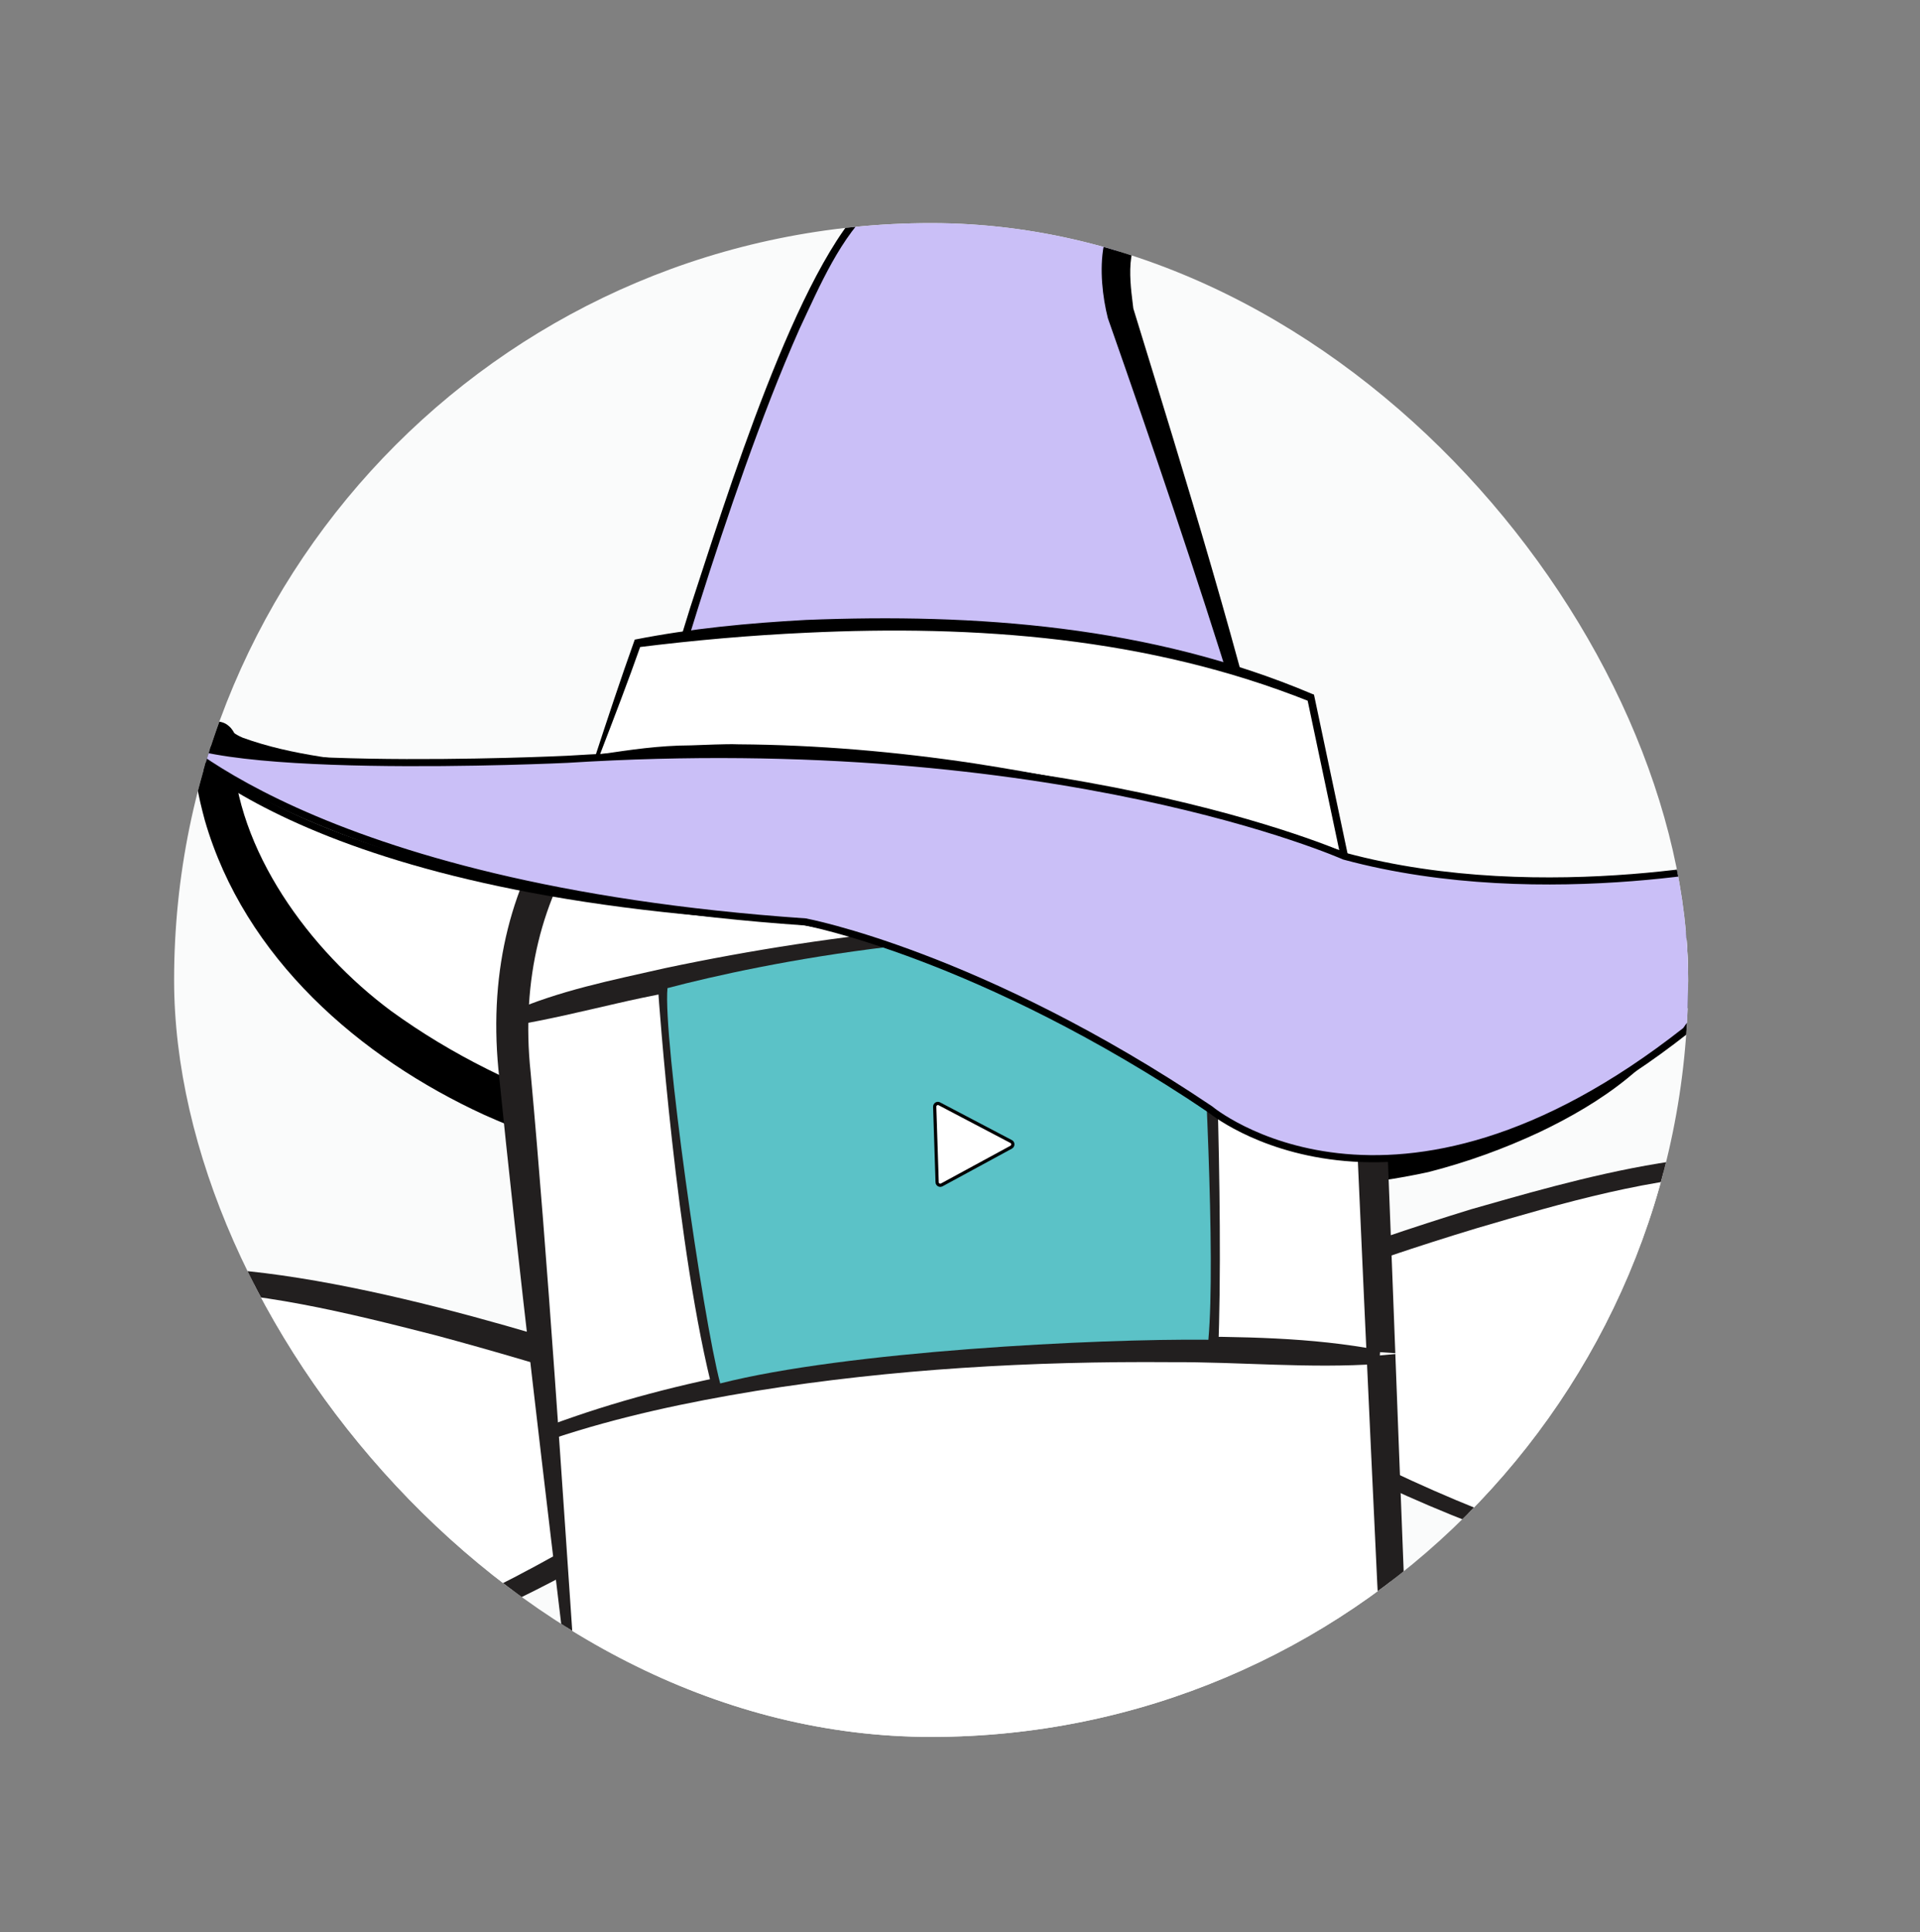 <svg xmlns="http://www.w3.org/2000/svg" fill="none" viewBox="-8.74 -10.68 96.38 97.01">
<rect x="-8.74" y="-10.68" width="96.38" height="97.01" fill="#808080" stroke="none"/>
<g clip-path="url(#clip0_1260_350)">
<rect y="0.522" width="76" height="76" rx="38" fill="#FAFBFB"/>
<path d="M56.124 34.671C50.334 32.354 36.441 27.882 17.934 29.167C17.934 29.167 3.018 28.5 2.178 26.59C1.338 24.681 0.325 56.111 62.039 47.717C62.039 47.717 76.293 45.066 76.836 36.122C76.836 36.122 71.675 37.124 64.894 36.693C61.882 36.502 58.929 35.794 56.124 34.671Z" fill="white"/>
<path d="M56.024 34.926C46.962 31.489 37.286 29.847 27.628 29.637C24.378 29.575 21.132 29.723 17.898 29.948C15.655 29.864 13.434 29.732 11.199 29.544C9.104 29.283 2.238 28.977 1.329 27.036C1.325 27.026 1.297 26.967 1.31 26.998C1.33 27.04 1.318 27.03 1.387 27.125C1.762 27.652 2.678 27.574 2.937 26.938C3.106 31.983 6.785 37.024 10.891 40.075C23.089 48.932 40.854 48.798 55.309 47.746C57.776 47.507 60.257 47.377 62.681 46.934C66.62 46.016 70.667 44.583 73.705 41.795C75.293 40.312 76.479 38.332 76.662 36.111C76.661 36.107 76.869 36.298 76.869 36.294C73.392 36.88 69.874 37.056 66.356 36.971C62.825 36.918 59.31 36.23 56.024 34.923L56.024 34.926ZM56.223 34.419C59.447 35.744 62.893 36.461 66.374 36.556C69.853 36.693 73.373 36.539 76.807 35.949L77.033 35.91C76.991 37.139 76.742 38.37 76.198 39.49C74.674 42.652 71.594 44.701 68.56 46.151C66.76 46.995 64.887 47.673 62.965 48.164C60.488 48.707 57.949 48.922 55.452 49.249C42.194 50.599 28.059 50.861 15.575 45.294C9.311 42.421 3.532 37.401 1.542 30.506C1.216 29.296 0.951 28.097 1.029 26.816C1.061 26.521 1.095 26.248 1.293 25.962C1.613 25.483 2.347 25.409 2.736 25.763C2.913 25.902 3.008 26.103 3.048 26.179C3.036 26.155 3.017 26.124 2.998 26.104C2.998 26.104 3.001 26.104 3.002 26.107C3.043 26.155 3.243 26.274 3.448 26.358C5.942 27.265 8.685 27.49 11.365 27.829C13.557 28.067 15.77 28.249 17.971 28.382C20.77 28.237 24.548 28.195 27.674 28.354C37.423 28.876 47.154 30.729 56.227 34.418L56.223 34.419Z" fill="black"/>
<path d="M23.027 65.742C26.002 63.863 25.411 59.321 22.061 58.245C12.779 55.279 -1.403 51.491 -4.753 54.8C-4.753 54.8 -9.967 59.102 -7.837 68.358C-7.072 71.674 -4.257 74.218 -1.06 74.454C1.449 74.635 4.675 74.09 9.375 72.419C14.075 70.749 18.729 68.461 23.024 65.74L23.027 65.742Z" fill="white"/>
<path d="M22.588 65.322C23.76 64.552 24.475 63.255 24.273 61.817C24.117 60.497 23.191 59.337 21.935 58.947C19.028 58.031 16.057 57.144 13.096 56.351C8.671 55.219 4.167 54.102 -0.391 54.086C-2.509 54.132 -4.148 54.446 -5.422 56.262C-8.236 59.912 -8.545 65.097 -7.123 69.423C-6.188 71.76 -4.079 73.644 -1.605 74.046C0.927 74.361 3.484 73.826 5.935 73.126C11.549 71.572 18.684 67.881 22.589 65.326L22.588 65.322ZM23.461 66.157C17.935 69.718 5.443 75.63 -1.71 74.722C-4.419 74.26 -6.748 72.264 -7.797 69.7C-8.86 66.623 -9.034 63.247 -8.267 60.074C-7.779 58.227 -6.929 56.451 -5.674 55.014C-4.988 54.153 -3.925 53.508 -2.829 53.275C3.609 51.867 15.901 55.541 22.367 57.613C26.056 58.823 26.742 64.086 23.455 66.154L23.461 66.157Z" fill="#221F1F"/>
<path d="M55.989 60.963C52.924 59.209 53.284 54.645 56.574 53.434C65.695 50.088 79.665 45.714 83.178 48.882C83.178 48.882 88.602 52.965 86.942 62.301C86.345 65.646 83.662 68.306 80.482 68.673C77.986 68.96 74.738 68.548 69.958 67.074C65.179 65.6 60.418 63.504 55.989 60.968L55.986 60.966L55.989 60.963Z" fill="white"/>
<path d="M55.696 61.273C54.23 60.441 53.33 58.716 53.456 57.017C53.535 55.273 54.696 53.629 56.313 53.033C59.224 51.939 62.135 50.947 65.094 50.036C69.431 48.816 79.807 45.598 83.43 48.537C87.615 52.231 88.433 58.498 86.971 63.647C86.229 65.722 84.689 67.504 82.694 68.406C79.742 69.686 76.286 68.975 73.267 68.349C67.24 66.914 60.728 64.208 55.694 61.275L55.696 61.273ZM56.279 60.657C60.733 63.243 67.618 66.335 73.42 67.662C78.617 68.878 83.972 69.346 86.272 63.395C87.475 59.008 86.936 53.834 83.966 50.275C82.608 48.487 80.91 48.208 78.782 48.237C74.211 48.395 69.754 49.7 65.373 50.988C62.441 51.874 59.514 52.866 56.65 53.92C55.342 54.391 54.419 55.675 54.339 57.08C54.216 58.564 55.021 59.924 56.276 60.655L56.279 60.657Z" fill="#221F1F"/>
<path d="M19.985 73.845L17.158 43.681C17.138 43.48 17.115 43.28 17.088 43.08C16.811 40.974 15.328 24.21 37.613 22.012C37.613 22.012 58.395 20.35 59.838 39.733L61.141 70.542C61.251 71.973 61.071 73.35 60.651 74.638C59.941 76.812 58.554 78.657 56.814 80.194C55.921 80.981 54.947 81.659 53.928 82.256C50.731 84.128 47.117 85.193 43.42 85.488L40.22 85.743C37.713 85.943 35.19 85.78 32.743 85.227C31.089 84.854 29.552 84.454 28.099 83.826C25.019 82.5 22.502 80.547 21.108 77.806C20.495 76.602 20.102 75.269 19.992 73.841H19.985V73.845Z" fill="white"/>
<path d="M19.825 74.14C18.648 64.318 17.258 52.773 16.278 42.996C15.315 32.926 20.969 25.407 30.339 22.592C32.626 21.859 35.023 21.483 37.39 21.212C40.783 20.995 44.16 21.476 47.41 22.48C55.598 25.078 60.228 31.508 60.628 40.167C60.981 48.364 61.415 60.499 61.742 68.731C61.828 70.667 61.988 72.76 61.338 74.635C59.451 80.438 53.698 83.779 48.204 85.264C45.544 86.024 42.483 86.099 39.743 86.312C33.576 86.591 25.399 84.728 21.612 79.37C20.485 77.762 19.795 75.839 19.665 73.872L20.145 74.15C20.065 74.201 19.909 74.198 19.828 74.147L19.825 74.14ZM20.148 73.547C20.075 73.492 19.922 73.489 19.845 73.536L20.325 73.814C21.069 81.876 30.062 84.942 36.923 85.281C38.526 85.437 40.847 85.115 42.467 85.013C49.204 84.623 57.818 81.279 60.095 74.242C60.678 72.512 60.485 70.613 60.395 68.812C60.001 60.571 59.455 48.469 59.091 40.259C58.701 32.261 54.511 26.407 46.924 24.023C43.913 23.097 40.673 22.646 37.53 22.85C35.276 23.118 32.963 23.487 30.813 24.183C22.122 26.784 16.918 33.828 17.895 43.155C18.758 52.584 19.492 64.03 20.145 73.547H20.148Z" fill="#221F1F"/>
<path d="M24.596 26.455C24.596 26.455 37.43 27.666 49.627 24.454L24.596 26.455Z" fill="white"/>
<path d="M23.849 26.587C23.849 26.587 37.986 27.764 50.184 24.552" stroke="#221F1F" stroke-width="0.676" stroke-miterlimit="10"/>
<path d="M16.928 40.479C16.928 40.479 38.166 33.726 59.394 37.213L16.928 40.479Z" fill="white"/>
<path d="M16.828 40.153C19.332 39.048 21.982 38.532 24.619 37.932C28.996 37.006 33.496 36.311 37.946 35.911C42.357 35.504 47.007 35.446 51.434 35.687C52.287 35.761 54.641 35.958 55.474 36.036C56.814 36.236 58.148 36.484 59.448 36.877L59.341 37.545C57.571 37.61 55.774 37.321 54.014 37.213C45.184 36.477 36.206 37.145 27.482 38.637C25.969 38.919 23.739 39.343 22.248 39.692C20.515 40.089 18.785 40.51 17.028 40.805L16.828 40.157V40.153Z" fill="#221F1F"/>
<path d="M18.931 61.215C22.721 59.821 37.319 55.581 61.554 57.274L18.931 61.215Z" fill="white"/>
<path d="M18.819 60.896C25.44 58.427 32.494 57.382 39.494 56.785C43.001 56.524 46.518 56.392 50.032 56.416C53.542 56.433 57.069 56.446 60.542 57.114L60.496 57.793C56.992 58.04 53.522 57.688 50.025 57.708C43.061 57.654 36.077 58.047 29.197 59.153C25.763 59.716 22.343 60.442 19.046 61.537L18.819 60.899V60.896Z" fill="#221F1F"/>
<path d="M52.067 57.26C52.384 49.724 51.757 36.64 51.757 36.64C51.757 36.64 33.969 35.259 24.642 39.105C24.642 39.105 25.545 52.176 27.432 59.299" stroke="#221F1F" stroke-width="0.676" stroke-miterlimit="10"/>
<path d="M24.766 38.929C24.532 41.368 26.529 55.47 27.413 58.776C33.757 57.162 46.251 56.524 51.918 56.582C52.291 52.444 51.711 41.934 51.438 36.979L51.425 36.765C40.907 35.337 29.36 37.715 24.766 38.929Z" fill="#5BC2C7"/>
<path d="M38.303 48.673L38.18 44.885C38.18 44.763 38.303 44.681 38.41 44.735L42.017 46.631C42.13 46.689 42.13 46.855 42.017 46.916L38.533 48.809C38.43 48.863 38.306 48.792 38.3 48.673H38.303Z" fill="white" stroke="black" stroke-width="0.162"/>
<g clip-path="url(#clip1_1260_350)">
<path d="M-0.704 25.765C-0.704 25.765 4.776 33.656 28.847 35.31C28.847 35.31 37.907 35.039 52.006 45.01C52.006 45.01 59.904 48.847 67.58 45.926" stroke="black" stroke-width="0.356" stroke-miterlimit="10"/>
<path d="M23.937 27.141C23.937 27.141 30.579 2.947 35.081 -0.526C35.081 -0.526 42.59 -7.288 46.424 -6.921C46.424 -6.921 51.7 -7.148 54.838 -6.279C54.838 -6.279 64.666 -9.566 67.437 -2.389C67.437 -2.389 65.168 -5.452 59.396 -3.077C59.396 -3.077 58.298 -5.866 53.201 -1.068C53.201 -1.068 50.236 -3.629 48.821 0.302C48.821 0.302 46.531 0.164 47.507 5.055C47.507 5.055 53.354 22.53 55.391 31.142C55.391 31.142 38.9 26.563 23.937 27.141Z" fill="#CABFF7"/>
<path d="M23.788 27.264C23.752 27.189 23.753 27.038 23.788 26.959C23.798 26.916 23.871 26.673 23.883 26.617C24.519 24.381 25.216 22.02 25.912 19.81C27.635 14.588 31.304 2.562 34.957 -0.69C37.793 -3.07 42.762 -7.239 46.436 -7.128C49.137 -7.186 52.121 -7.171 54.88 -6.48C58.761 -7.777 65.566 -7.99 67.612 -2.469L68.079 -1.34L67.296 -2.263C65.795 -3.913 63.408 -3.972 61.468 -3.535L60.461 -3.253L59.471 -2.89L59.312 -2.829C58.751 -4.168 57.158 -3.648 56.226 -3.12C55.136 -2.52 54.157 -1.694 53.241 -0.818L53.093 -0.913C51.368 -1.951 50.03 -1.491 49.553 0.622L48.806 1.147C47.584 1.405 48.088 4.174 48.151 4.81C50.823 13.507 53.529 22.2 55.584 31.089C55.584 31.089 55.662 31.418 55.663 31.422L55.357 31.343C46.989 29.174 38.44 27.767 29.881 27.367C27.882 27.281 25.792 27.328 23.799 27.262L23.788 27.264ZM24.083 27.015C29.253 26.659 34.596 27.192 39.769 27.855C45.029 28.578 50.258 29.581 55.43 30.941C55.43 30.941 55.203 31.194 55.206 31.186C54.642 28.987 53.99 26.816 53.324 24.647C51.314 18.149 49.121 11.702 46.873 5.296C46.348 3.23 46.192 -0.405 48.845 -0.549L48.098 -0.028C49.184 -2.494 51.362 -3.149 53.313 -1.228C53.313 -1.228 53.063 -1.223 53.078 -1.229C54.498 -2.508 58.018 -5.669 59.567 -3.157L59.326 -3.273L60.337 -3.647C62.697 -4.399 65.654 -4.627 67.579 -2.519L67.259 -2.313C67.017 -2.897 66.737 -3.46 66.372 -3.963C63.569 -7.62 58.579 -7.124 54.84 -6.066C52.088 -6.761 49.207 -6.773 46.406 -6.715C42.854 -6.795 37.96 -2.69 35.198 -0.365C33.45 1.206 32.428 3.631 31.399 5.82C30.389 8.093 29.496 10.436 28.652 12.798C27.028 17.369 25.573 22.056 24.24 26.745L24.177 26.974L24.145 27.086L24.137 27.116C24.132 27.138 24.135 27.129 24.137 27.116C24.141 27.083 24.116 27.032 24.083 27.015Z" fill="black"/>
<path d="M21.238 27.311L23.26 21.619C23.26 21.619 42.665 18.173 57.059 24.349L58.739 32.303C58.739 32.303 38.205 25.081 21.238 27.311Z" fill="white"/>
<path d="M21.091 27.438C21.739 25.459 22.411 23.419 23.123 21.432C25.965 20.872 28.841 20.6 31.724 20.444C40.249 20.105 49.024 20.729 57.123 24.157L57.218 24.192L57.243 24.306L58.923 32.26L58.995 32.602L58.687 32.497C52.617 30.478 46.389 29.026 40.129 28.057C36.044 27.433 31.852 27.11 27.739 27.09C25.558 27.127 23.284 27.312 21.094 27.433L21.091 27.438ZM21.386 27.189C22.916 26.965 24.31 26.748 25.946 26.741C26.634 26.724 27.642 26.663 28.319 26.689C32.255 26.714 36.268 27.059 40.17 27.647C46.457 28.625 52.689 30.077 58.794 32.104L58.558 32.342L56.878 24.388C56.878 24.388 56.999 24.54 56.995 24.536C48.91 21.31 40.225 20.684 31.765 21.086C28.931 21.215 26.101 21.465 23.295 21.816L23.435 21.69C22.785 23.536 22.098 25.323 21.385 27.177L21.386 27.189Z" fill="black"/>
<path d="M-0.705 25.765C-0.705 25.765 6.631 33.876 31.689 35.606C31.689 35.606 40.447 37.234 52.005 45.01C52.005 45.01 61.121 52.682 75.884 41.058C75.884 41.058 79.673 35.785 80.018 32.403C80.018 32.403 68.872 35.045 58.739 32.303C58.739 32.303 44.367 25.895 19.739 27.441C19.739 27.441 0.025 28.39 -0.705 25.765Z" fill="#CABFF7" stroke="black" stroke-width="0.356" stroke-miterlimit="10"/>
</g>
</g>
<defs>
<clipPath id="clip0_1260_350">
<rect y="0.522" width="76" height="76" rx="38" fill="white"/>
</clipPath>
<clipPath id="clip1_1260_350">
<rect width="80.873" height="57.294" fill="white" transform="translate(-5.269 -0.874) rotate(-6.962)"/>
</clipPath>
</defs>
</svg>